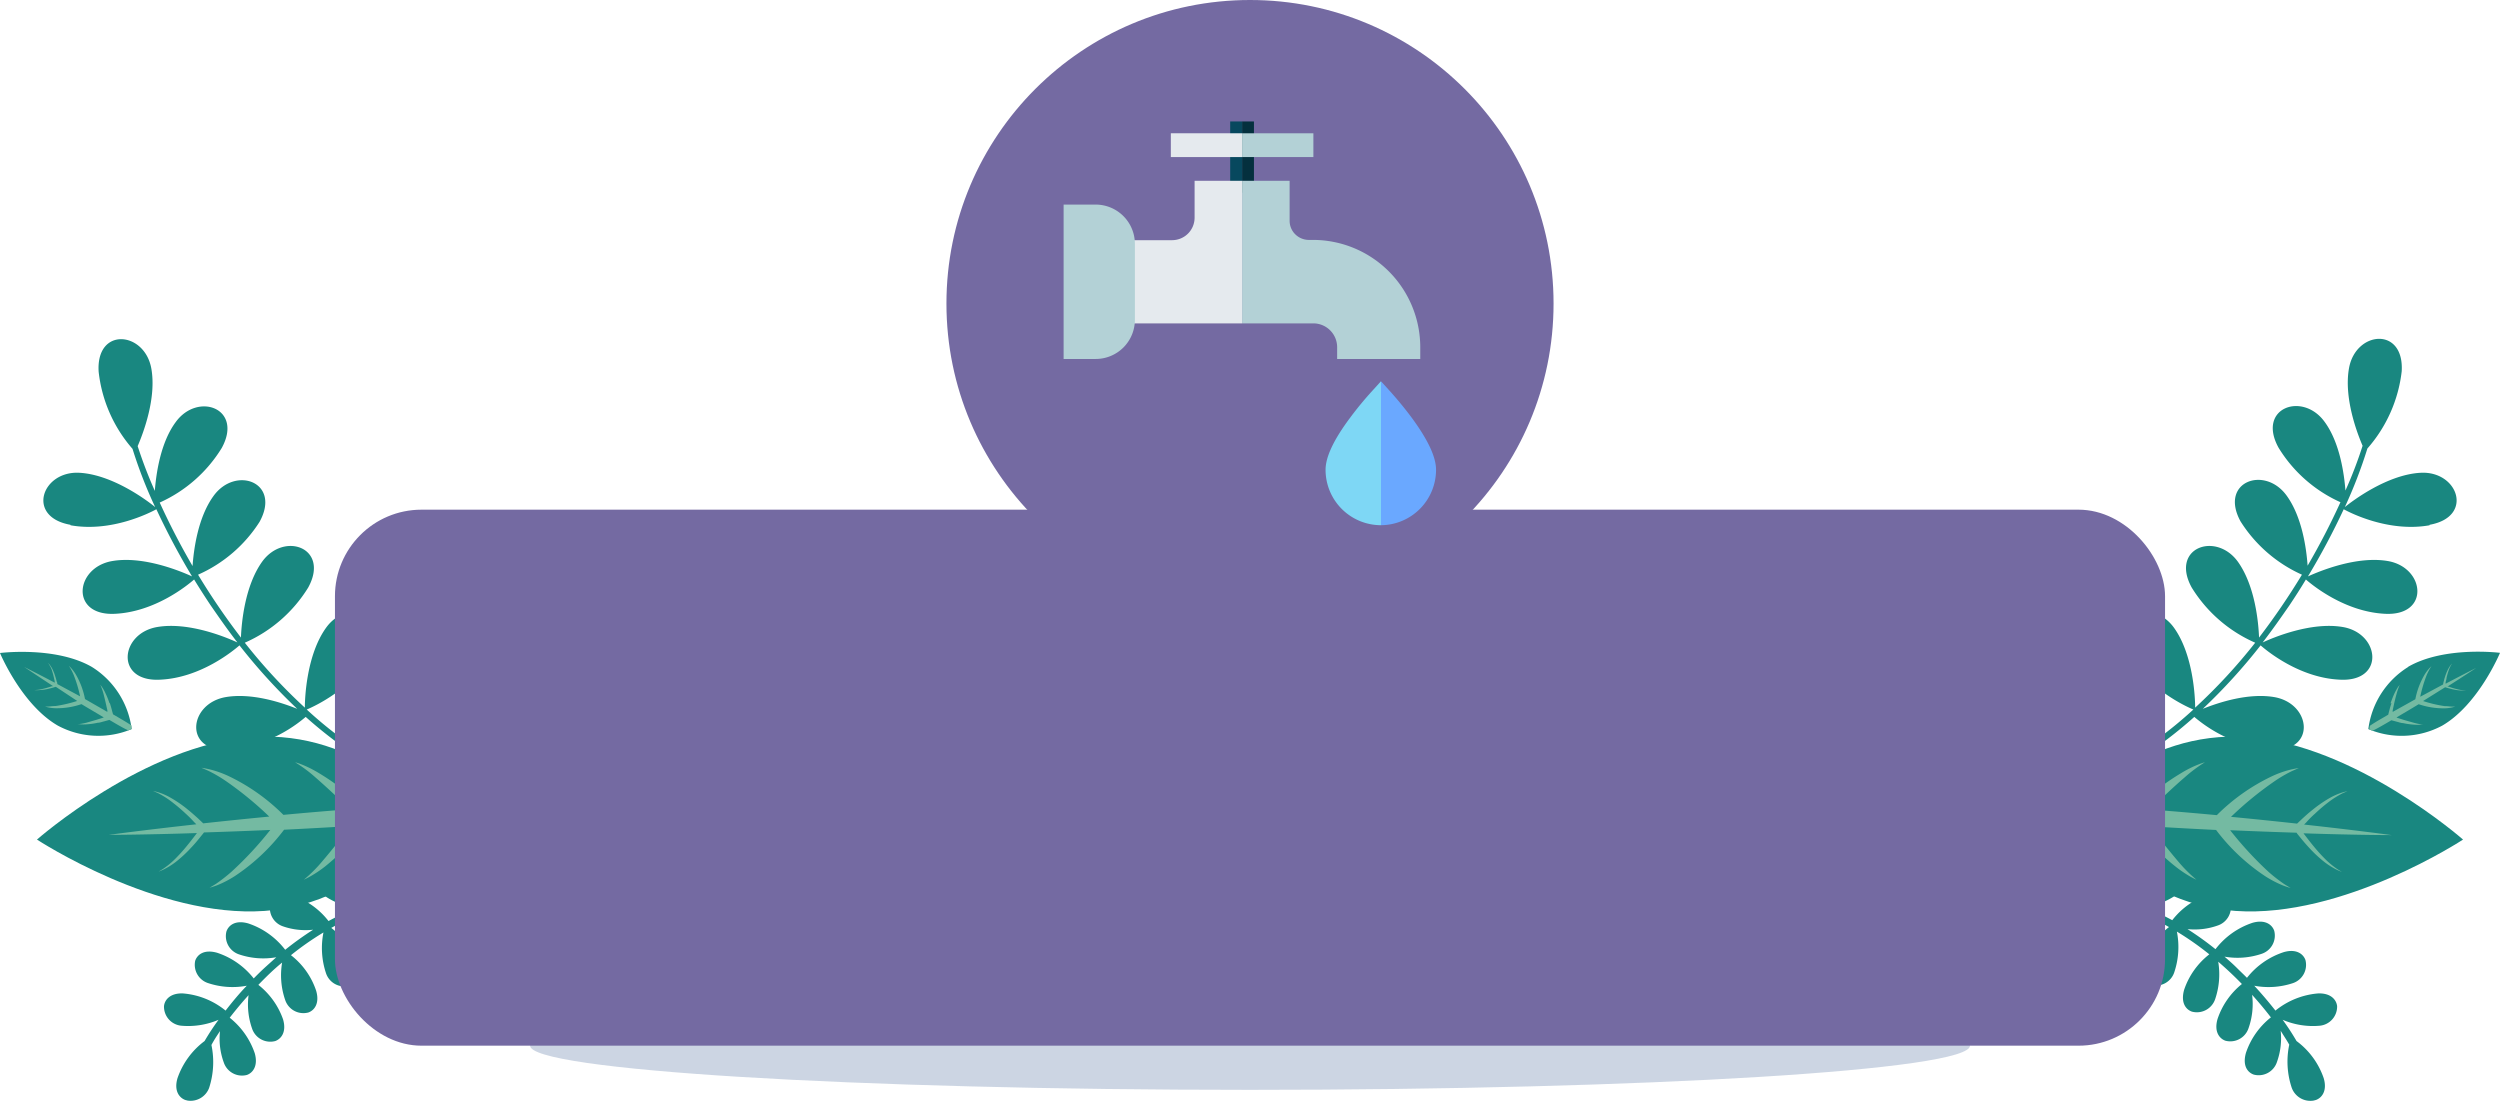 <svg xmlns="http://www.w3.org/2000/svg" xmlns:xlink="http://www.w3.org/1999/xlink" viewBox="0 0 291.46 128.33"><defs><style>.cls-1{fill:none;}.cls-2{opacity:0.46;}.cls-3{clip-path:url(#clip-path);}.cls-4{fill:#90a4c1;}.cls-5{fill:#198780;}.cls-6{fill:#74baa2;}.cls-7{fill:#746aa2;}.cls-8{fill:#04303e;}.cls-9{fill:#07485e;}.cls-10{fill:#b3d1d6;}.cls-11{fill:#e5eaee;}.cls-12{fill:#6aa8ff;}.cls-13{fill:#7ed7f5;}</style><clipPath id="clip-path"><rect class="cls-1" x="61.79" y="116.77" width="167.88" height="10.29"/></clipPath></defs><g id="Capa_2" data-name="Capa 2"><g id="Capa_1-2" data-name="Capa 1"><g class="cls-2"><g class="cls-3"><path class="cls-4" d="M229.67,121.91c0,2.85-37.58,5.15-83.94,5.15s-83.93-2.3-83.93-5.15,37.58-5.14,83.93-5.14,83.94,2.3,83.94,5.14"/></g></g><path class="cls-5" d="M8.2,61.18C3,60.25,4.88,54.86,9.28,55.12c3.85.22,7.87,3.22,8.81,4a53.38,53.38,0,0,1-2.64-6.79,16.38,16.38,0,0,1-3.95-9c-.32-5.25,5.35-4.72,6.14-.38.62,3.42-.91,7.48-1.59,9.06a51.9,51.9,0,0,0,2,5.22c.15-2,.66-5.61,2.42-8,2.57-3.58,7.92-1.63,5.38,3a16.33,16.33,0,0,1-7.23,6.36,83,83,0,0,0,3.83,7.4c.14-2,.64-5.67,2.43-8.15,2.57-3.59,7.93-1.63,5.38,3A16.31,16.31,0,0,1,23.09,67a79.69,79.69,0,0,0,5,7.33c.07-1.75.45-6,2.46-8.83,2.57-3.58,7.92-1.63,5.38,3a16.42,16.42,0,0,1-7.39,6.43,64.07,64.07,0,0,0,7,7.57c0-1.24.23-6.2,2.48-9.32,2.57-3.58,7.92-1.63,5.38,3-2.24,4.06-6.62,6.11-7.64,6.54A47.72,47.72,0,0,0,44.29,89c0-.87.12-6.2,2.48-9.48,2.57-3.58,7.93-1.63,5.38,3-2.31,4.19-6.9,6.24-7.73,6.58a40.14,40.14,0,0,0,6.13,2.83.33.33,0,0,1-.13.64.18.18,0,0,1-.1,0,40.27,40.27,0,0,1-6.1-2.8,16.48,16.48,0,0,1-8.06,5.67c-5.09,1.36-5.69-4.3-1.6-5.94,2.86-1.15,6.56-.74,8.54-.39a50.24,50.24,0,0,1-7.46-5.53,16.46,16.46,0,0,1-9,3.84c-5.26.26-4.67-5.4-.32-6.15,3-.51,6.45.61,8.33,1.37a66.87,66.87,0,0,1-6.73-7.4c-.76.66-4.57,3.8-9.27,4-5.26.27-4.67-5.4-.32-6.14,3.68-.63,8.07,1.21,9.35,1.8-1.16-1.49-2.2-3-3.13-4.34q-1-1.5-1.92-3c-.82.72-4.59,3.78-9.23,4-5.26.26-4.67-5.4-.32-6.15,3.64-.63,8,1.19,9.31,1.79v0a84.81,84.81,0,0,1-4.16-7.83c-.73.4-5.25,2.72-10,1.87"/><path class="cls-5" d="M21.31,116.06c-2.81-.13-2.47,2.89-.15,3.28a9.84,9.84,0,0,0,5.06-1A28.73,28.73,0,0,0,24,121.54a8.76,8.76,0,0,0-3.12,4.23c-.78,2.7,2.23,3.09,3.15.92a9.47,9.47,0,0,0,.25-4.9A24.3,24.3,0,0,1,26,119.3a8.82,8.82,0,0,0,.31,4.48c.92,2.16,3.94,1.78,3.15-.92a8.62,8.62,0,0,0-3-4.16,40.74,40.74,0,0,1,2.86-3.4,9,9,0,0,0,.31,4.52c.92,2.17,3.93,1.79,3.15-.91a8.64,8.64,0,0,0-3-4.13,41.94,41.94,0,0,1,3.47-3.23,9.41,9.41,0,0,0,.24,4.89c.92,2.17,3.94,1.78,3.16-.92a8.8,8.8,0,0,0-3.1-4.22A34.72,34.72,0,0,1,38,108.17a9.77,9.77,0,0,0,.2,5.15c.92,2.17,3.93,1.78,3.15-.92a8.89,8.89,0,0,0-3.21-4.31,26,26,0,0,1,5.21-2.27,9.93,9.93,0,0,0,.17,5.23c.92,2.16,3.94,1.78,3.16-.92a8.88,8.88,0,0,0-3.26-4.34A21.93,21.93,0,0,1,47,105a.18.18,0,0,0,.15-.2.17.17,0,0,0-.14-.15h-.06a21.23,21.23,0,0,0-3.51.74,8.77,8.77,0,0,0-3.53-3.9c-2.49-1.31-3.47,1.57-1.53,2.91a9.06,9.06,0,0,0,4.4,1.2,26.07,26.07,0,0,0-4.53,2A8.73,8.73,0,0,0,34,104.59c-2.71-.76-3.07,2.26-.89,3.16a9,9,0,0,0,4.5.27,33.82,33.82,0,0,0-4.38,3.06,8.81,8.81,0,0,0-4.35-3.19c-2.71-.76-3.07,2.26-.89,3.16a9.64,9.64,0,0,0,5.08.16c-.78.64-1.5,1.28-2.14,1.89-.47.45-.92.89-1.35,1.34a8.85,8.85,0,0,0-4.34-3.18c-2.71-.75-3.07,2.27-.89,3.17a9.67,9.67,0,0,0,5.06.16v0a43.69,43.69,0,0,0-3.09,3.58,8.89,8.89,0,0,0-5-2.14"/><path class="cls-5" d="M21.87,128.31l-.27-.07c-.69-.25-1.34-1.06-.91-2.53a9.11,9.11,0,0,1,3.16-4.34,28,28,0,0,1,1.63-2.48,9,9,0,0,1-4.36.69h0a2.23,2.23,0,0,1-2-2.28c.07-.72.71-1.55,2.24-1.48h0a9,9,0,0,1,4.94,2c.77-1,1.6-2,2.47-2.9a9,9,0,0,1-4.49-.3A2.24,2.24,0,0,1,22.76,112c.24-.69,1-1.35,2.53-.93a9,9,0,0,1,4.29,3c.37-.38.76-.77,1.16-1.14s1-.9,1.47-1.33a8.76,8.76,0,0,1-4.33-.33,2.24,2.24,0,0,1-1.48-2.68c.24-.69,1-1.36,2.52-.94a9,9,0,0,1,4.33,3.08,36.42,36.42,0,0,1,3.26-2.34A8,8,0,0,1,33,108a2.25,2.25,0,0,1-1.47-2.69c.24-.69,1-1.35,2.52-.93a8.87,8.87,0,0,1,4.25,3,29.33,29.33,0,0,1,3.34-1.55,7.93,7.93,0,0,1-3.41-1.14,2.25,2.25,0,0,1-.88-2.94c.38-.63,1.31-1.1,2.67-.39a9,9,0,0,1,3.54,3.83,22.71,22.71,0,0,1,3.35-.7H47a.42.42,0,0,1,0,.83,20.46,20.46,0,0,0-3,.61,8.91,8.91,0,0,1,2.95,4.17c.43,1.48-.22,2.29-.91,2.53a2.25,2.25,0,0,1-2.7-1.45,9.54,9.54,0,0,1-.27-5,26.08,26.08,0,0,0-4.45,2,8.86,8.86,0,0,1,3,4.21c.43,1.48-.22,2.29-.91,2.53a2.24,2.24,0,0,1-2.7-1.45,9.26,9.26,0,0,1-.3-4.76,33.75,33.75,0,0,0-3.79,2.65,8.72,8.72,0,0,1,2.94,4.15c.43,1.48-.22,2.29-.91,2.53a2.24,2.24,0,0,1-2.7-1.45,8.86,8.86,0,0,1-.36-4.37c-1,.81-1.88,1.68-2.77,2.6A8.81,8.81,0,0,1,33,118.84c.43,1.48-.22,2.28-.91,2.53a2.24,2.24,0,0,1-2.7-1.45,8.45,8.45,0,0,1-.41-3.9c-.78.86-1.51,1.74-2.2,2.63a9,9,0,0,1,2.92,4.14c.42,1.48-.23,2.29-.91,2.53a2.24,2.24,0,0,1-2.7-1.45,8.08,8.08,0,0,1-.44-3.66c-.4.59-.75,1.14-1,1.62a9.72,9.72,0,0,1-.27,5A2.31,2.31,0,0,1,21.87,128.31Zm2.2-6.49a8.49,8.49,0,0,0-2.92,4c-.28,1,0,1.71.61,1.94a1.75,1.75,0,0,0,2.09-1.18,9.25,9.25,0,0,0,.23-4.77Zm2.18-2.93-.06.45a8.72,8.72,0,0,0,.29,4.34,1.76,1.76,0,0,0,2.09,1.18c.66-.23.89-1,.61-1.94A8.47,8.47,0,0,0,26.25,118.89Zm3.31-4-.06.39a8.84,8.84,0,0,0,.29,4.4,1.76,1.76,0,0,0,2.09,1.18c.65-.23.89-1,.61-1.94a8.52,8.52,0,0,0-2.89-4ZM21.3,116.3h0c-1,0-1.67.35-1.74,1a1.75,1.75,0,0,0,1.62,1.75h0a9.41,9.41,0,0,0,4.7-.91A8.34,8.34,0,0,0,21.3,116.3Zm12.16-4.74v0a9.07,9.07,0,0,0,.23,4.75,1.76,1.76,0,0,0,2.09,1.18c.65-.23.88-1,.6-1.94A8.5,8.5,0,0,0,33.46,111.56Zm-8.62-.13c-.81-.15-1.42.11-1.62.69a1.77,1.77,0,0,0,1.2,2.08,9.35,9.35,0,0,0,4.79.18,8.42,8.42,0,0,0-4.06-2.88A1.55,1.55,0,0,0,24.84,111.43Zm13.39-3a9.28,9.28,0,0,0,.22,4.78,1.77,1.77,0,0,0,2.09,1.19c.65-.24.89-1,.61-1.94A8.64,8.64,0,0,0,38.23,108.44Zm-9.75-.39c-.81-.14-1.42.11-1.62.7a1.77,1.77,0,0,0,1.2,2.08,9.22,9.22,0,0,0,4.79.17,8.59,8.59,0,0,0-4.06-2.88Zm15.07-1.88a9.3,9.3,0,0,0,.23,4.78,1.76,1.76,0,0,0,2.09,1.18c.65-.23.88-1,.6-1.94A8.38,8.38,0,0,0,43.55,106.17Zm-9.95-1.42c-.81-.14-1.42.11-1.62.69a1.76,1.76,0,0,0,1.2,2.08,8.8,8.8,0,0,0,4.37.26l.42-.07a8.53,8.53,0,0,0-4.06-2.89ZM39,101.47a1.13,1.13,0,0,0-1.25.48,1.77,1.77,0,0,0,.74,2.29,8.82,8.82,0,0,0,4.27,1.16h.37a8.49,8.49,0,0,0-3.36-3.67A2.64,2.64,0,0,0,39,101.47Z"/><path class="cls-5" d="M29.42,85.93C42,85.05,49.7,94.69,49.7,94.69s-6.33,10.63-18.86,11.51S4.31,97.88,4.31,97.88,16.88,86.81,29.42,85.93"/><path class="cls-6" d="M39.83,91.94a27.23,27.23,0,0,0-2.67-1.82,13.26,13.26,0,0,0-2-1,5.37,5.37,0,0,0-.76-.25,16.19,16.19,0,0,1,2.35,1.74c.68.59,1.47,1.31,2.34,2.12l1.35,1.29.34.32c-2.7.21-5.29.43-7.74.66a.12.12,0,0,0,0,0,23.07,23.07,0,0,0-6.43-4.54,11.94,11.94,0,0,0-2.27-.79c-.55-.12-.86-.16-.86-.16l.8.35a16.22,16.22,0,0,1,2,1.16,40.65,40.65,0,0,1,5.11,4.18c-2.81.27-5.4.54-7.7.79l-.1-.1-.55-.52c-.38-.34-.74-.66-1.1-.95a14.22,14.22,0,0,0-2-1.39,7.32,7.32,0,0,0-1.51-.67c-.38-.11-.59-.15-.59-.15l.55.24a10.86,10.86,0,0,1,1.38.84,20.83,20.83,0,0,1,1.85,1.54c.33.3.67.63,1,1l.27.27c-6.28.69-10.2,1.23-10.2,1.23s4,0,10.27-.21l-.23.3c-.3.39-.59.77-.88,1.12a18.46,18.46,0,0,1-1.61,1.77,9.51,9.51,0,0,1-1.25,1l-.51.31s.2-.07.56-.23a8.77,8.77,0,0,0,1.41-.87,14.79,14.79,0,0,0,1.81-1.67c.32-.33.64-.7.95-1.09l.48-.59.09-.12c2.31-.07,4.91-.17,7.73-.29A40.67,40.67,0,0,1,27,101.62a18.84,18.84,0,0,1-1.83,1.43l-.74.45s.3-.08.83-.27a12.49,12.49,0,0,0,2.13-1.1,23.42,23.42,0,0,0,5.73-5.4l.05,0c2.45-.12,5-.26,7.75-.43l-.29.36L39.5,98.07c-.74.93-1.43,1.76-2,2.43a16.61,16.61,0,0,1-2.08,2.06s.26-.11.71-.36A13.89,13.89,0,0,0,37.92,101a27.44,27.44,0,0,0,2.39-2.18c.42-.43.86-.9,1.29-1.39l1.09-1.26L45,96c1.63-.11,3-.25,4.14-.41.39-.54.59-.88.59-.88s-.25-.31-.71-.8c-1.14,0-2.52.06-4.15.18l-2.29.16L41.3,93.14q-.75-.65-1.47-1.2"/><path class="cls-5" d="M10.72,77.76A10,10,0,0,1,15.35,85a10,10,0,0,1-8.6-.4C2.51,82.16,0,76.13,0,76.13s6.48-.82,10.72,1.63"/><path class="cls-6" d="M12.77,82a9.14,9.14,0,0,0-.47-1.17,4.66,4.66,0,0,0-.42-.75,1.86,1.86,0,0,0-.19-.24,6.24,6.24,0,0,1,.38,1.07c.09.34.19.75.29,1.2.05.23.1.46.16.71a1.16,1.16,0,0,0,0,.18L9.91,81.5v0A9,9,0,0,0,8.82,78.6a4.81,4.81,0,0,0-.56-.75c-.15-.16-.24-.24-.24-.24s.07.1.18.29a6.77,6.77,0,0,1,.4.81,15.86,15.86,0,0,1,.74,2.47L6.68,79.75v0c0-.1,0-.19-.07-.29a4.94,4.94,0,0,0-.15-.55A5.94,5.94,0,0,0,6.11,78a3.56,3.56,0,0,0-.35-.55l-.16-.17.13.2A4.06,4.06,0,0,1,6,78a8.43,8.43,0,0,1,.26.9q.06.26.12.54l0,.15c-2.18-1.15-3.57-1.84-3.57-1.84S4.12,78.63,6.2,80l-.14,0-.53.17c-.34.1-.65.17-.91.22a4.47,4.47,0,0,1-.63.06H3.76l.23,0a3.07,3.07,0,0,0,.64,0,5.2,5.2,0,0,0,1-.14l.55-.14.28-.09.06,0L9,81.72a15.93,15.93,0,0,1-2.51.59c-.38,0-.69.06-.91.06l-.33,0,.32.09a4.82,4.82,0,0,0,.93.11,8.9,8.9,0,0,0,3-.48h0c.82.5,1.69,1,2.6,1.55l-.17.06-.7.22-1.18.34A6.61,6.61,0,0,1,9,84.44l.31,0a4.92,4.92,0,0,0,.85,0,8.05,8.05,0,0,0,1.24-.18c.24,0,.48-.1.73-.16l.62-.17.77.45c.55.32,1,.57,1.43.77.24-.09.38-.16.38-.16s0-.15,0-.41c-.37-.25-.83-.53-1.38-.85l-.77-.45c-.06-.21-.12-.42-.17-.62s-.14-.49-.21-.71"/><path class="cls-5" d="M283.26,61.18c5.19-.93,3.33-6.32-1.08-6.06-3.85.22-7.86,3.22-8.81,4A55.24,55.24,0,0,0,276,52.29a16.46,16.46,0,0,0,4-9c.31-5.25-5.36-4.72-6.14-.38-.62,3.42.9,7.48,1.58,9.06a49.16,49.16,0,0,1-2,5.22c-.15-2-.67-5.61-2.42-8-2.58-3.58-7.93-1.63-5.38,3a16.26,16.26,0,0,0,7.22,6.36,83,83,0,0,1-3.83,7.4c-.14-2-.64-5.67-2.43-8.15-2.57-3.59-7.92-1.63-5.38,3A16.41,16.41,0,0,0,268.37,67a81.57,81.57,0,0,1-5,7.33c-.07-1.75-.45-6-2.46-8.83-2.58-3.58-7.93-1.63-5.39,3a16.43,16.43,0,0,0,7.4,6.43,64.16,64.16,0,0,1-7,7.57c0-1.24-.23-6.2-2.47-9.32-2.58-3.58-7.93-1.63-5.38,3,2.23,4.06,6.62,6.11,7.64,6.54A48.15,48.15,0,0,1,247.17,89c0-.87-.12-6.2-2.47-9.48-2.58-3.58-7.93-1.63-5.39,3,2.31,4.19,6.9,6.24,7.73,6.58a39.59,39.59,0,0,1-6.12,2.83.33.33,0,0,0,.12.64.16.16,0,0,0,.1,0,40.38,40.38,0,0,0,6.11-2.8,16.38,16.38,0,0,0,8.06,5.67c5.08,1.36,5.69-4.3,1.59-5.94-2.86-1.15-6.56-.74-8.53-.39a50.15,50.15,0,0,0,7.45-5.53,16.49,16.49,0,0,0,9,3.84c5.26.26,4.67-5.4.32-6.15-3-.51-6.44.61-8.33,1.37a67,67,0,0,0,6.74-7.4c.75.66,4.56,3.8,9.26,4,5.26.27,4.67-5.4.32-6.14-3.67-.63-8.07,1.21-9.34,1.8,1.15-1.49,2.2-3,3.13-4.34.67-1,1.31-2,1.91-3,.82.72,4.59,3.78,9.24,4,5.25.26,4.66-5.4.32-6.15-3.65-.63-8,1.19-9.32,1.79v0a82.68,82.68,0,0,0,4.17-7.83c.72.4,5.24,2.72,10,1.87"/><path class="cls-5" d="M270.15,116.06c2.81-.13,2.48,2.89.15,3.28a9.8,9.8,0,0,1-5.05-1,28.73,28.73,0,0,1,2.18,3.23,8.82,8.82,0,0,1,3.11,4.23c.79,2.7-2.23,3.09-3.15.92a9.34,9.34,0,0,1-.24-4.9,28.24,28.24,0,0,0-1.63-2.49,9,9,0,0,1-.31,4.48c-.93,2.16-3.94,1.78-3.16-.92a8.69,8.69,0,0,1,3-4.16,43,43,0,0,0-2.87-3.4,8.87,8.87,0,0,1-.3,4.52c-.92,2.17-3.94,1.79-3.16-.91a8.78,8.78,0,0,1,3-4.13,43.42,43.42,0,0,0-3.46-3.23,9.43,9.43,0,0,1-.25,4.89c-.92,2.17-3.93,1.78-3.15-.92a8.73,8.73,0,0,1,3.09-4.22,34.72,34.72,0,0,0-4.51-3.13,9.75,9.75,0,0,1-.19,5.15c-.92,2.17-3.94,1.78-3.16-.92a8.83,8.83,0,0,1,3.22-4.31,26.26,26.26,0,0,0-5.21-2.27,10,10,0,0,1-.18,5.23c-.92,2.16-3.94,1.78-3.15-.92a8.88,8.88,0,0,1,3.25-4.34,21.81,21.81,0,0,0-3.52-.75.18.18,0,0,1-.16-.2.17.17,0,0,1,.15-.15h.05a21.23,21.23,0,0,1,3.51.74,8.77,8.77,0,0,1,3.53-3.9c2.49-1.31,3.47,1.57,1.53,2.91a9,9,0,0,1-4.4,1.2,26.07,26.07,0,0,1,4.53,2,8.77,8.77,0,0,1,4.26-3.06c2.7-.76,3.06,2.26.89,3.16a9,9,0,0,1-4.5.27,34.52,34.52,0,0,1,4.38,3.06,8.76,8.76,0,0,1,4.35-3.19c2.7-.76,3.06,2.26.89,3.16a9.67,9.67,0,0,1-5.09.16c.78.64,1.5,1.28,2.15,1.89.46.45.91.89,1.35,1.34a8.81,8.81,0,0,1,4.33-3.18c2.71-.75,3.07,2.27.89,3.17a9.67,9.67,0,0,1-5.06.16v0a45.73,45.73,0,0,1,3.09,3.58,8.85,8.85,0,0,1,5-2.14"/><path class="cls-5" d="M267.17,126.79a9.63,9.63,0,0,1-.28-5c-.27-.48-.62-1-1-1.62a8.22,8.22,0,0,1-.44,3.66,2.24,2.24,0,0,1-2.7,1.45c-.69-.24-1.34-1-.91-2.53a8.87,8.87,0,0,1,2.91-4.14c-.68-.89-1.42-1.77-2.19-2.63a8.46,8.46,0,0,1-.42,3.9,2.24,2.24,0,0,1-2.7,1.45c-.69-.25-1.34-1.05-.91-2.53a8.81,8.81,0,0,1,2.84-4.08c-.89-.92-1.82-1.79-2.76-2.6a9,9,0,0,1-.36,4.37,2.25,2.25,0,0,1-2.71,1.45c-.68-.24-1.33-1-.91-2.53a8.79,8.79,0,0,1,2.94-4.15,34.59,34.59,0,0,0-3.78-2.65,9.28,9.28,0,0,1-.31,4.76,2.24,2.24,0,0,1-2.7,1.45c-.69-.24-1.34-1-.91-2.53a8.92,8.92,0,0,1,3-4.21,25.65,25.65,0,0,0-4.44-2,9.65,9.65,0,0,1-.27,5,2.26,2.26,0,0,1-2.71,1.45c-.68-.24-1.33-1-.91-2.53a8.85,8.85,0,0,1,3-4.17,20.72,20.72,0,0,0-3-.61.43.43,0,0,1-.37-.47.41.41,0,0,1,.35-.36h.12a22.71,22.71,0,0,1,3.35.7,9.06,9.06,0,0,1,3.55-3.83c1.36-.71,2.28-.24,2.66.39a2.25,2.25,0,0,1-.88,2.94,7.93,7.93,0,0,1-3.41,1.14,29.33,29.33,0,0,1,3.34,1.55,8.87,8.87,0,0,1,4.25-3c1.48-.42,2.29.24,2.52.93a2.25,2.25,0,0,1-1.47,2.69,8,8,0,0,1-3.52.42,36.42,36.42,0,0,1,3.26,2.34,9,9,0,0,1,4.33-3.08c1.49-.42,2.29.25,2.52.94a2.24,2.24,0,0,1-1.47,2.68,8.77,8.77,0,0,1-4.33.33c.5.43,1,.87,1.46,1.33s.79.76,1.16,1.14a9,9,0,0,1,4.3-3c1.48-.42,2.28.24,2.52.93a2.25,2.25,0,0,1-1.47,2.69,9,9,0,0,1-4.5.3c.87.94,1.7,1.92,2.47,2.9a9.06,9.06,0,0,1,4.94-2h0c1.54-.07,2.17.76,2.25,1.48a2.24,2.24,0,0,1-2,2.28h0a8.9,8.9,0,0,1-4.35-.69,27.74,27.74,0,0,1,1.62,2.48,9,9,0,0,1,3.17,4.34c.43,1.47-.22,2.28-.91,2.53l-.27.07A2.31,2.31,0,0,1,267.17,126.79Zm.22-5a9.24,9.24,0,0,0,.22,4.77,1.76,1.76,0,0,0,2.09,1.18c.66-.23.89-1,.61-1.94a8.49,8.49,0,0,0-2.92-4Zm-5.11,1.09c-.27,1,0,1.71.61,1.94a1.76,1.76,0,0,0,2.09-1.18,8.74,8.74,0,0,0,.3-4.34l-.07-.45A8.54,8.54,0,0,0,262.28,122.92Zm-.42-8a8.45,8.45,0,0,0-2.88,4c-.28,1-.05,1.71.6,1.94a1.76,1.76,0,0,0,2.09-1.18,8.73,8.73,0,0,0,.29-4.4l-.06-.39Zm3.7,3.22a9.43,9.43,0,0,0,4.7.91h0a1.75,1.75,0,0,0,1.61-1.75c-.07-.69-.73-1.09-1.74-1h0A8.41,8.41,0,0,0,265.56,118.19Zm-10.48-2.61c-.28,1-.05,1.71.61,1.94a1.76,1.76,0,0,0,2.09-1.18,9.29,9.29,0,0,0,.23-4.75v0A8.57,8.57,0,0,0,255.08,115.58Zm11.23-4.08a8.38,8.38,0,0,0-4.05,2.88,9.31,9.31,0,0,0,4.78-.18,1.76,1.76,0,0,0,1.2-2.08c-.2-.58-.81-.84-1.62-.69A2,2,0,0,0,266.31,111.5Zm-16,1c-.28,1,0,1.7.6,1.94a1.77,1.77,0,0,0,2.09-1.19,9.31,9.31,0,0,0,.23-4.78A8.51,8.51,0,0,0,250.32,112.47Zm12.35-4.35a8.61,8.61,0,0,0-4.05,2.88,9.18,9.18,0,0,0,4.78-.17,1.76,1.76,0,0,0,1.2-2.08c-.2-.59-.81-.84-1.62-.7ZM245,110.19c-.28,1-.05,1.71.61,1.94a1.76,1.76,0,0,0,2.09-1.18,9.28,9.28,0,0,0,.22-4.78A8.44,8.44,0,0,0,245,110.19Zm12.56-5.37a8.59,8.59,0,0,0-4.06,2.89l.43.07a8.76,8.76,0,0,0,4.36-.26,1.76,1.76,0,0,0,1.2-2.08c-.2-.58-.81-.83-1.62-.69Zm-5.87-3.08a8.49,8.49,0,0,0-3.36,3.67h.37a8.76,8.76,0,0,0,4.27-1.16,1.76,1.76,0,0,0,.74-2.29,1.12,1.12,0,0,0-1.25-.48A2.64,2.64,0,0,0,251.68,101.74Z"/><path class="cls-5" d="M262.05,85.93c-12.53-.88-20.29,8.76-20.29,8.76s6.33,10.63,18.87,11.51,26.52-8.32,26.52-8.32-12.57-11.07-25.1-11.95"/><path class="cls-6" d="M251.64,91.94a26.08,26.08,0,0,1,2.67-1.82,12.79,12.79,0,0,1,2-1,5.58,5.58,0,0,1,.75-.25,16.51,16.51,0,0,0-2.34,1.74c-.69.59-1.48,1.31-2.34,2.12L251,94.05l-.34.32c2.7.21,5.29.43,7.74.66l.05,0a23.1,23.1,0,0,1,6.44-4.54,11.66,11.66,0,0,1,2.26-.79c.55-.12.86-.16.86-.16l-.79.35a15.53,15.53,0,0,0-2,1.16,40,40,0,0,0-5.12,4.18c2.82.27,5.4.54,7.7.79l.11-.1.55-.52c.37-.34.73-.66,1.1-.95a14.76,14.76,0,0,1,2-1.39,7.6,7.6,0,0,1,1.52-.67c.37-.11.59-.15.59-.15l-.55.24a10.85,10.85,0,0,0-1.39.84,19.48,19.48,0,0,0-1.84,1.54c-.34.3-.68.63-1,1-.08.09-.18.18-.27.27,6.28.69,10.21,1.23,10.21,1.23s-4,0-10.28-.21l.23.3c.3.39.59.77.88,1.12a19.88,19.88,0,0,0,1.61,1.77,10.21,10.21,0,0,0,1.25,1l.51.31s-.2-.07-.56-.23a8.77,8.77,0,0,1-1.41-.87,14.79,14.79,0,0,1-1.81-1.67c-.31-.33-.63-.7-.95-1.09l-.48-.59-.08-.12c-2.32-.07-4.92-.17-7.74-.29a41.52,41.52,0,0,0,4.48,4.86,18.76,18.76,0,0,0,1.84,1.43l.73.45s-.29-.08-.82-.27a12.49,12.49,0,0,1-2.13-1.1,23.26,23.26,0,0,1-5.74-5.4l0,0c-2.46-.12-5.06-.26-7.76-.43l.29.36L252,98.07c.75.93,1.43,1.76,2,2.43a17,17,0,0,0,2.07,2.06s-.26-.11-.71-.36a13.91,13.91,0,0,1-1.8-1.23,24.82,24.82,0,0,1-2.39-2.18c-.43-.43-.86-.9-1.3-1.39l-1.08-1.26L246.49,96c-1.63-.11-3-.25-4.13-.41-.39-.54-.6-.88-.6-.88s.25-.31.72-.8c1.14,0,2.52.06,4.15.18l2.28.16,1.25-1.09c.5-.43,1-.83,1.48-1.2"/><path class="cls-5" d="M280.75,77.76A10,10,0,0,0,276.11,85a10,10,0,0,0,8.61-.4c4.24-2.46,6.74-8.49,6.74-8.49s-6.47-.82-10.71,1.63"/><path class="cls-6" d="M278.7,82a11,11,0,0,1,.46-1.17,7,7,0,0,1,.42-.75l.19-.24a6.92,6.92,0,0,0-.37,1.07c-.1.34-.2.75-.3,1.2-.05.23-.1.46-.15.71a1.16,1.16,0,0,0,0,.18c.91-.52,1.8-1,2.64-1.48v0a9,9,0,0,1,1.08-2.87,4.81,4.81,0,0,1,.56-.75l.24-.24-.18.29a6.77,6.77,0,0,0-.4.81,16,16,0,0,0-.73,2.47l2.66-1.43v0l.06-.29c.05-.19.09-.37.15-.55a5.9,5.9,0,0,1,.35-.89,3.65,3.65,0,0,1,.34-.55l.16-.17-.13.2a4.06,4.06,0,0,0-.26.57,8.43,8.43,0,0,0-.26.9c0,.17-.08.35-.11.54l0,.15c2.18-1.15,3.56-1.84,3.56-1.84s-1.28.86-3.36,2.18l.14,0,.52.17c.34.1.65.17.91.22a4.6,4.6,0,0,0,.63.06h.24l-.23,0a3.18,3.18,0,0,1-.65,0,5.32,5.32,0,0,1-.95-.14l-.54-.14-.29-.09-.05,0-2.56,1.6a15.59,15.59,0,0,0,2.5.59c.38,0,.69.06.91.06l.34,0-.33.09a4.62,4.62,0,0,1-.93.11,8.94,8.94,0,0,1-3-.48h0c-.81.5-1.68,1-2.59,1.55l.17.06.69.22,1.19.34a6.61,6.61,0,0,0,1.12.21l-.31,0a4.92,4.92,0,0,1-.85,0,8.16,8.16,0,0,1-1.25-.18c-.23,0-.47-.1-.72-.16l-.63-.17-.77.45c-.55.32-1,.57-1.43.77-.24-.09-.38-.16-.38-.16a3.73,3.73,0,0,1,.06-.41c.37-.25.82-.53,1.38-.85l.77-.45c.05-.21.11-.42.16-.62s.14-.49.22-.71"/><rect class="cls-7" x="39.05" y="59.42" width="213.36" height="62.49" rx="10.09"/><circle class="cls-7" cx="145.73" cy="35.39" r="35.39"/><path class="cls-8" d="M144.81,14.16h1.38v8.31h-1.38Z"/><path class="cls-9" d="M143.42,14.16h1.39v8.31h-1.39Z"/><path class="cls-10" d="M144.81,15.54h8.31v2.77h-8.31Z"/><path class="cls-11" d="M136.5,15.54h8.31v2.77H136.5Z"/><path class="cls-10" d="M165.58,40.47v1.38h-9.69V40.47a2.78,2.78,0,0,0-2.77-2.77h-8.31V21.08h5.54v4.65a2.21,2.21,0,0,0,.66,1.59,2.26,2.26,0,0,0,1.59.65h.47A12.52,12.52,0,0,1,165.58,40.47Z"/><path class="cls-11" d="M144.81,21.08V37.7H129.58V28h7.08a2.62,2.62,0,0,0,2.61-2.62V21.08Z"/><path class="cls-12" d="M167.42,54.77A6.46,6.46,0,0,1,161,61.23l-1.61-8.3L161,44.45l1,1.1c.05.06,1.33,1.45,2.63,3.21C166.5,51.32,167.42,53.29,167.42,54.77Z"/><path class="cls-13" d="M161,44.45V61.23a6.46,6.46,0,0,1-6.46-6.46c0-1.48.92-3.45,2.81-6A40.4,40.4,0,0,1,160,45.55Z"/><path class="cls-10" d="M127.78,23.85H124v18h3.74a4.57,4.57,0,0,0,4.57-4.56V28.42a4.58,4.58,0,0,0-4.57-4.57Z"/></g></g></svg>